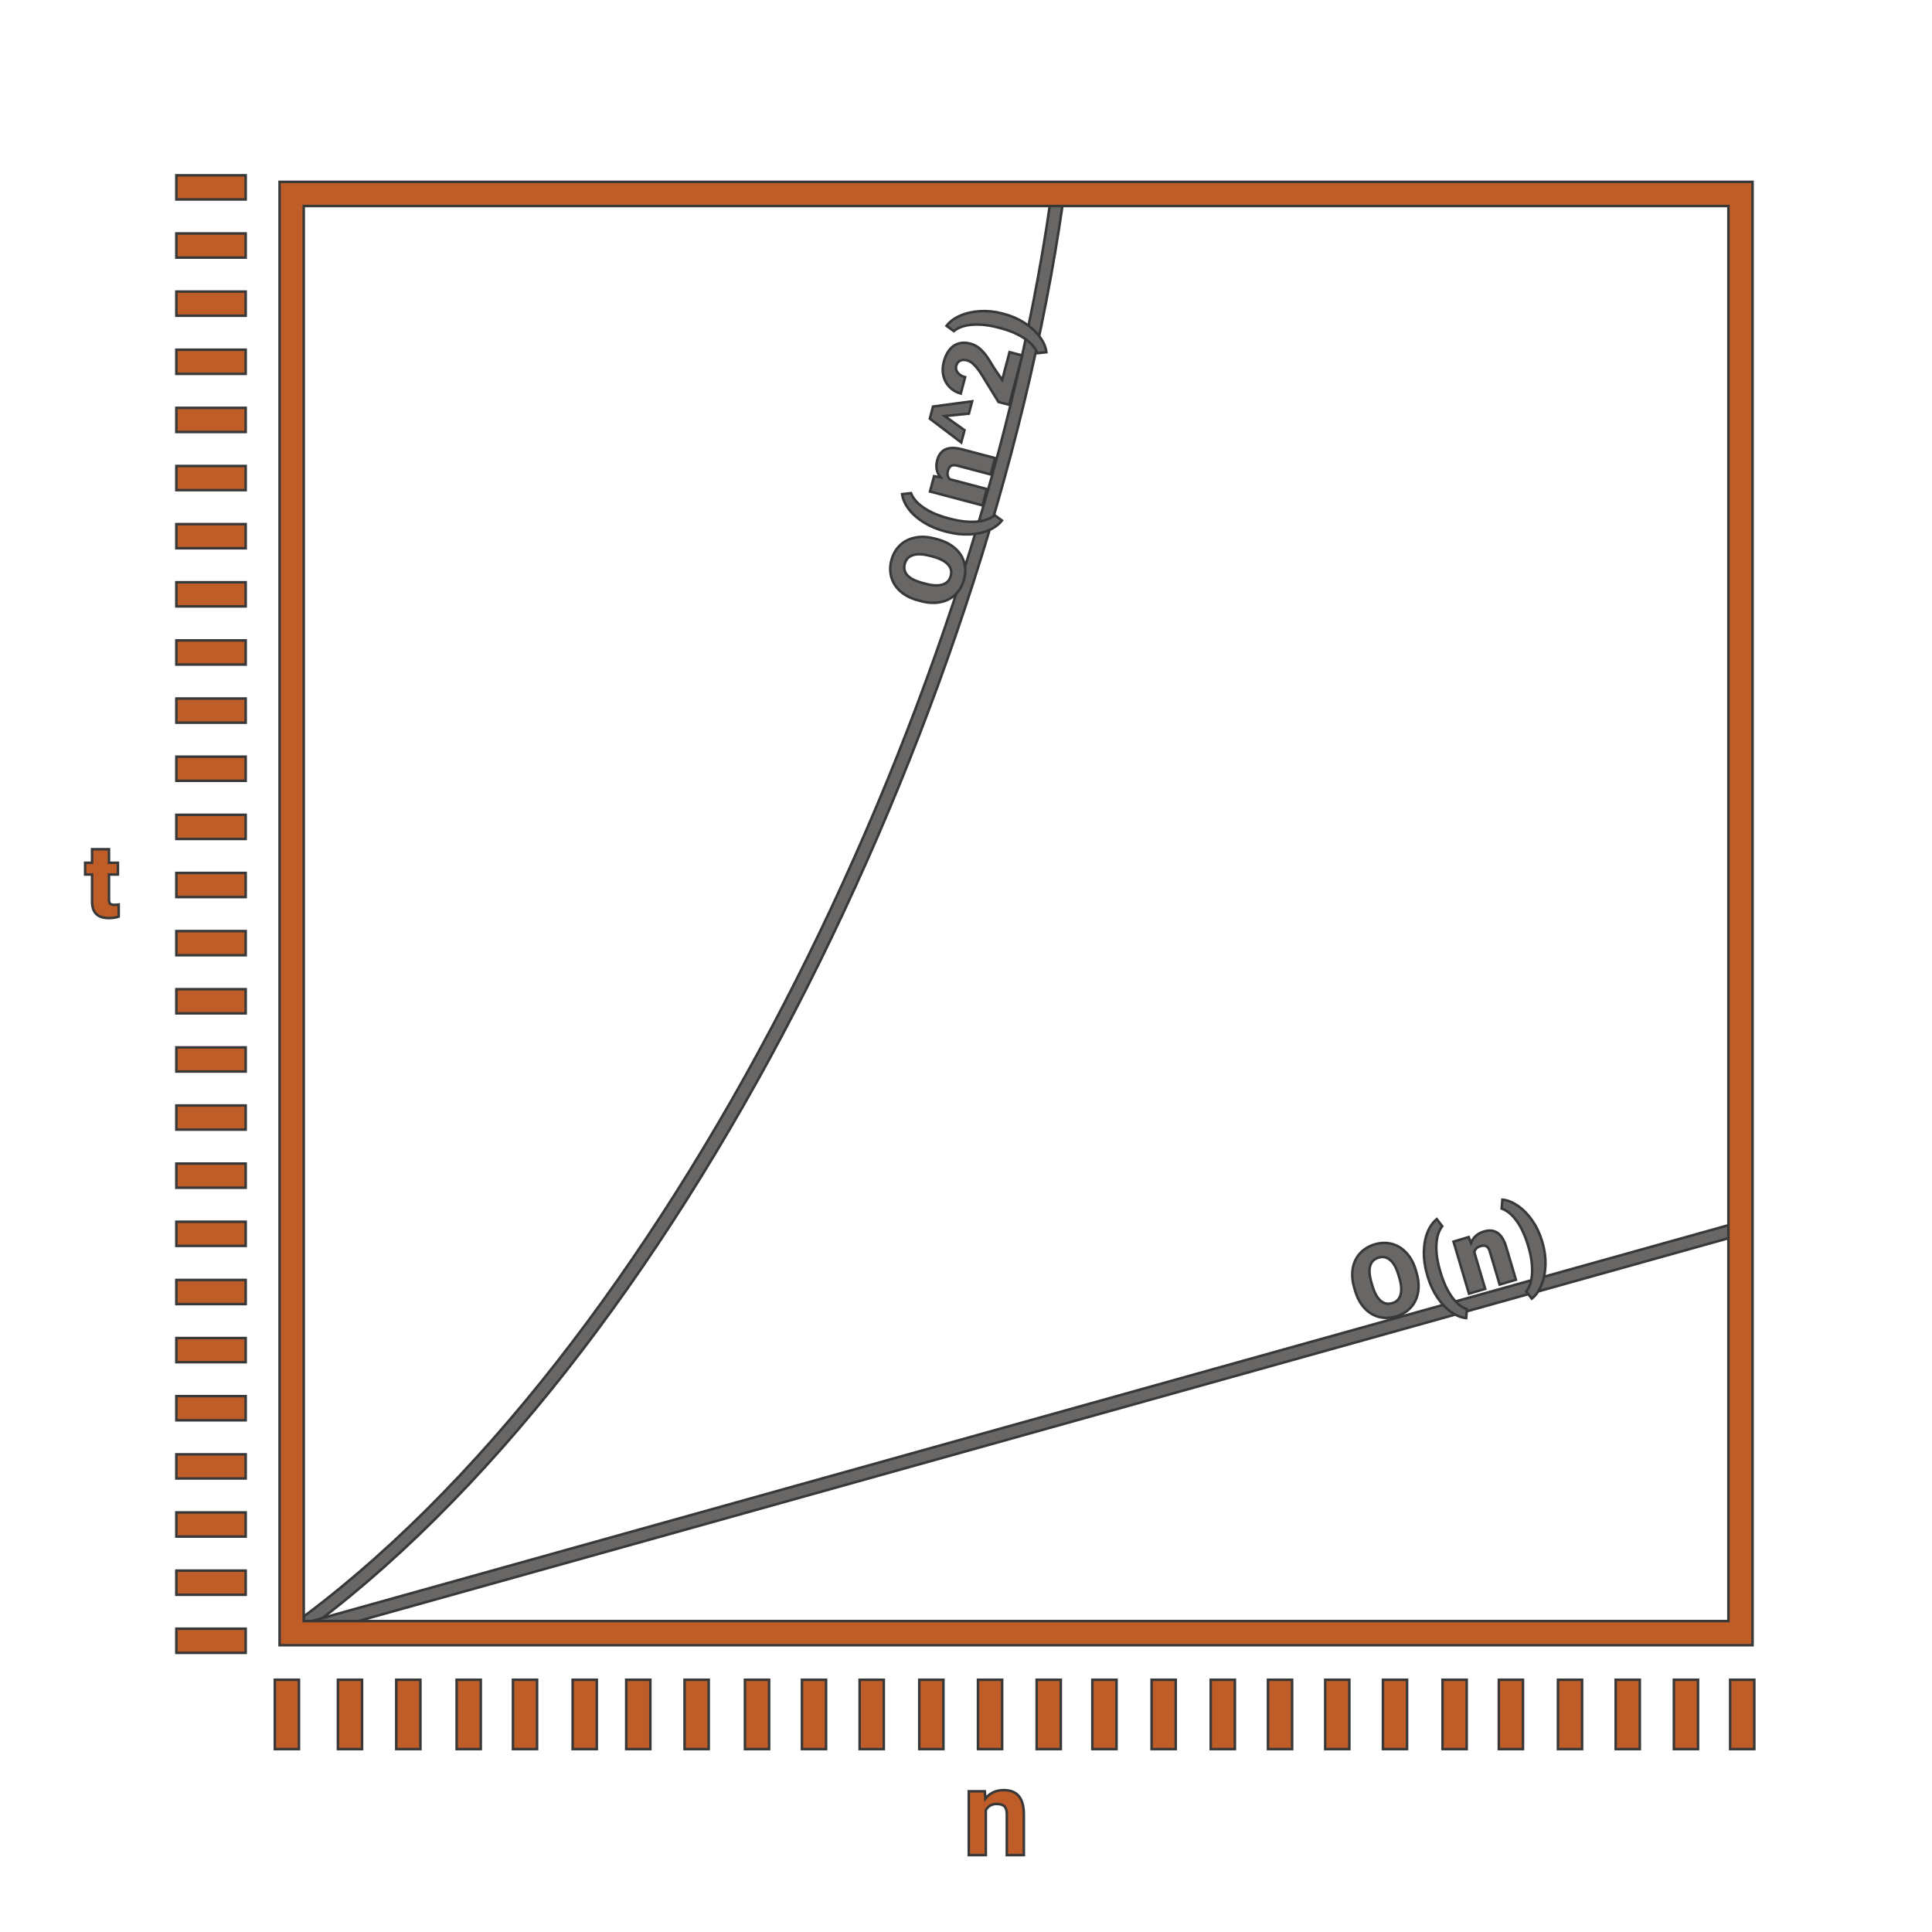 <svg width="8in" height="8in" version="1.1" viewBox="0 0 203.2 203.2" xmlns="http://www.w3.org/2000/svg" xmlns:xlink="http://www.w3.org/1999/xlink">
  <defs>
    <linearGradient id="linearGradient985" gradientTransform="translate(-19.545 -.428)">
      <stop style="stop-color:#696766" offset="0"/>
    </linearGradient>
    <linearGradient id="linearGradient979" gradientTransform="translate(-424.27 -.106)">
      <stop style="stop-color:#bf5d28" offset="0"/>
    </linearGradient>
    <linearGradient id="linearGradient987" x1="30.404" x2="183.17" y1="135.61" y2="135.61" gradientUnits="userSpaceOnUse" xlink:href="#linearGradient985"/>
  </defs>
  <g style="display:none">
    <rect x="-10.784" y="-8.878" width="227.06" height="221.06" style="fill:#fff;stroke-width:2.54;stroke:#fff"/>
  </g>
  <g>
    <path d="m110.44 21.439c-7.724 53.529-40.38 121.31-80.148 149.79l.771 1.076c40.295-28.86 72.909-96.785 80.686-150.68z" style="color-rendering:auto;color:#000000;dominant-baseline:auto;fill:url(#linearGradient985);font-feature-settings:normal;font-variant-alternates:normal;font-variant-caps:normal;font-variant-ligatures:normal;font-variant-numeric:normal;font-variant-position:normal;image-rendering:auto;isolation:auto;mix-blend-mode:normal;shape-padding:0;shape-rendering:auto;solid-color:#000000;stroke-width:.265;stroke:#383838;text-decoration-color:#000000;text-decoration-line:none;text-decoration-style:solid;text-indent:0;text-orientation:mixed;text-transform:none;white-space:normal"/>
    <path d="m183.58 128.36-153.09 42.773.357 1.273 153.09-42.773z" style="color-rendering:auto;color:#000000;dominant-baseline:auto;fill:url(#linearGradient987);font-feature-settings:normal;font-variant-alternates:normal;font-variant-caps:normal;font-variant-ligatures:normal;font-variant-numeric:normal;font-variant-position:normal;image-rendering:auto;isolation:auto;mix-blend-mode:normal;shape-padding:0;shape-rendering:auto;solid-color:#000000;stroke-width:.265;stroke:#383838;text-decoration-color:#000000;text-decoration-line:none;text-decoration-style:solid;text-indent:0;text-orientation:mixed;text-transform:none;white-space:normal"/>
    <path d="m29.406 19.127v153.91h154.92v-153.91zm2.541 2.541h149.84v148.83h-149.84z" style="color-rendering:auto;color:#000000;dominant-baseline:auto;fill:url(#linearGradient979);font-feature-settings:normal;font-variant-alternates:normal;font-variant-caps:normal;font-variant-ligatures:normal;font-variant-numeric:normal;font-variant-position:normal;image-rendering:auto;isolation:auto;mix-blend-mode:normal;shape-padding:0;shape-rendering:auto;solid-color:#000000;stroke-width:.265;stroke:#383838;text-decoration-color:#000000;text-decoration-line:none;text-decoration-style:solid;text-indent:0;text-orientation:mixed;text-transform:none;white-space:normal"/>
    <path d="m28.904 176.67v7.293h2.539v-7.293z" style="color-rendering:auto;color:#000000;dominant-baseline:auto;fill:url(#linearGradient979);font-feature-settings:normal;font-variant-alternates:normal;font-variant-caps:normal;font-variant-ligatures:normal;font-variant-numeric:normal;font-variant-position:normal;image-rendering:auto;isolation:auto;mix-blend-mode:normal;shape-padding:0;shape-rendering:auto;solid-color:#000000;stroke-width:.265;stroke:#383838;text-decoration-color:#000000;text-decoration-line:none;text-decoration-style:solid;text-indent:0;text-orientation:mixed;text-transform:none;white-space:normal"/>
    <path d="m35.541 176.67v7.293h2.539v-7.293z" style="color-rendering:auto;color:#000000;dominant-baseline:auto;fill:url(#linearGradient979);font-feature-settings:normal;font-variant-alternates:normal;font-variant-caps:normal;font-variant-ligatures:normal;font-variant-numeric:normal;font-variant-position:normal;image-rendering:auto;isolation:auto;mix-blend-mode:normal;shape-padding:0;shape-rendering:auto;solid-color:#000000;stroke-width:.265;stroke:#383838;text-decoration-color:#000000;text-decoration-line:none;text-decoration-style:solid;text-indent:0;text-orientation:mixed;text-transform:none;white-space:normal"/>
    <path d="m41.676 176.67v7.293h2.541v-7.293z" style="color-rendering:auto;color:#000000;dominant-baseline:auto;fill:url(#linearGradient979);font-feature-settings:normal;font-variant-alternates:normal;font-variant-caps:normal;font-variant-ligatures:normal;font-variant-numeric:normal;font-variant-position:normal;image-rendering:auto;isolation:auto;mix-blend-mode:normal;shape-padding:0;shape-rendering:auto;solid-color:#000000;stroke-width:.265;stroke:#383838;text-decoration-color:#000000;text-decoration-line:none;text-decoration-style:solid;text-indent:0;text-orientation:mixed;text-transform:none;white-space:normal"/>
    <path d="m48.027 176.67v7.293h2.539v-7.293z" style="color-rendering:auto;color:#000000;dominant-baseline:auto;fill:url(#linearGradient979);font-feature-settings:normal;font-variant-alternates:normal;font-variant-caps:normal;font-variant-ligatures:normal;font-variant-numeric:normal;font-variant-position:normal;image-rendering:auto;isolation:auto;mix-blend-mode:normal;shape-padding:0;shape-rendering:auto;solid-color:#000000;stroke-width:.265;stroke:#383838;text-decoration-color:#000000;text-decoration-line:none;text-decoration-style:solid;text-indent:0;text-orientation:mixed;text-transform:none;white-space:normal"/>
    <path d="m53.949 176.67v7.293h2.539v-7.293z" style="color-rendering:auto;color:#000000;dominant-baseline:auto;fill:url(#linearGradient979);font-feature-settings:normal;font-variant-alternates:normal;font-variant-caps:normal;font-variant-ligatures:normal;font-variant-numeric:normal;font-variant-position:normal;image-rendering:auto;isolation:auto;mix-blend-mode:normal;shape-padding:0;shape-rendering:auto;solid-color:#000000;stroke-width:.265;stroke:#383838;text-decoration-color:#000000;text-decoration-line:none;text-decoration-style:solid;text-indent:0;text-orientation:mixed;text-transform:none;white-space:normal"/>
    <path d="m60.229 176.67v7.293h2.539v-7.293z" style="color-rendering:auto;color:#000000;dominant-baseline:auto;fill:url(#linearGradient979);font-feature-settings:normal;font-variant-alternates:normal;font-variant-caps:normal;font-variant-ligatures:normal;font-variant-numeric:normal;font-variant-position:normal;image-rendering:auto;isolation:auto;mix-blend-mode:normal;shape-padding:0;shape-rendering:auto;solid-color:#000000;stroke-width:.265;stroke:#383838;text-decoration-color:#000000;text-decoration-line:none;text-decoration-style:solid;text-indent:0;text-orientation:mixed;text-transform:none;white-space:normal"/>
    <path d="m65.863 176.67v7.293h2.539v-7.293z" style="color-rendering:auto;color:#000000;dominant-baseline:auto;fill:url(#linearGradient979);font-feature-settings:normal;font-variant-alternates:normal;font-variant-caps:normal;font-variant-ligatures:normal;font-variant-numeric:normal;font-variant-position:normal;image-rendering:auto;isolation:auto;mix-blend-mode:normal;shape-padding:0;shape-rendering:auto;solid-color:#000000;stroke-width:.265;stroke:#383838;text-decoration-color:#000000;text-decoration-line:none;text-decoration-style:solid;text-indent:0;text-orientation:mixed;text-transform:none;white-space:normal"/>
    <path d="m72 176.67v7.293h2.539v-7.293z" style="color-rendering:auto;color:#000000;dominant-baseline:auto;fill:url(#linearGradient979);font-feature-settings:normal;font-variant-alternates:normal;font-variant-caps:normal;font-variant-ligatures:normal;font-variant-numeric:normal;font-variant-position:normal;image-rendering:auto;isolation:auto;mix-blend-mode:normal;shape-padding:0;shape-rendering:auto;solid-color:#000000;stroke-width:.265;stroke:#383838;text-decoration-color:#000000;text-decoration-line:none;text-decoration-style:solid;text-indent:0;text-orientation:mixed;text-transform:none;white-space:normal"/>
    <path d="m78.35 176.67v7.293h2.541v-7.293z" style="color-rendering:auto;color:#000000;dominant-baseline:auto;fill:url(#linearGradient979);font-feature-settings:normal;font-variant-alternates:normal;font-variant-caps:normal;font-variant-ligatures:normal;font-variant-numeric:normal;font-variant-position:normal;image-rendering:auto;isolation:auto;mix-blend-mode:normal;shape-padding:0;shape-rendering:auto;solid-color:#000000;stroke-width:.265;stroke:#383838;text-decoration-color:#000000;text-decoration-line:none;text-decoration-style:solid;text-indent:0;text-orientation:mixed;text-transform:none;white-space:normal"/>
    <path d="m84.344 176.67v7.293h2.539v-7.293z" style="color-rendering:auto;color:#000000;dominant-baseline:auto;fill:url(#linearGradient979);font-feature-settings:normal;font-variant-alternates:normal;font-variant-caps:normal;font-variant-ligatures:normal;font-variant-numeric:normal;font-variant-position:normal;image-rendering:auto;isolation:auto;mix-blend-mode:normal;shape-padding:0;shape-rendering:auto;solid-color:#000000;stroke-width:.265;stroke:#383838;text-decoration-color:#000000;text-decoration-line:none;text-decoration-style:solid;text-indent:0;text-orientation:mixed;text-transform:none;white-space:normal"/>
    <path d="m90.412 176.67v7.293h2.541v-7.293z" style="color-rendering:auto;color:#000000;dominant-baseline:auto;fill:url(#linearGradient979);font-feature-settings:normal;font-variant-alternates:normal;font-variant-caps:normal;font-variant-ligatures:normal;font-variant-numeric:normal;font-variant-position:normal;image-rendering:auto;isolation:auto;mix-blend-mode:normal;shape-padding:0;shape-rendering:auto;solid-color:#000000;stroke-width:.265;stroke:#383838;text-decoration-color:#000000;text-decoration-line:none;text-decoration-style:solid;text-indent:0;text-orientation:mixed;text-transform:none;white-space:normal"/>
    <path d="m96.686 176.67v7.293h2.539v-7.293z" style="color-rendering:auto;color:#000000;dominant-baseline:auto;fill:url(#linearGradient979);font-feature-settings:normal;font-variant-alternates:normal;font-variant-caps:normal;font-variant-ligatures:normal;font-variant-numeric:normal;font-variant-position:normal;image-rendering:auto;isolation:auto;mix-blend-mode:normal;shape-padding:0;shape-rendering:auto;solid-color:#000000;stroke-width:.265;stroke:#383838;text-decoration-color:#000000;text-decoration-line:none;text-decoration-style:solid;text-indent:0;text-orientation:mixed;text-transform:none;white-space:normal"/>
    <path d="m102.86 176.67v7.293h2.541v-7.293z" style="color-rendering:auto;color:#000000;dominant-baseline:auto;fill:url(#linearGradient979);font-feature-settings:normal;font-variant-alternates:normal;font-variant-caps:normal;font-variant-ligatures:normal;font-variant-numeric:normal;font-variant-position:normal;image-rendering:auto;isolation:auto;mix-blend-mode:normal;shape-padding:0;shape-rendering:auto;solid-color:#000000;stroke-width:.265;stroke:#383838;text-decoration-color:#000000;text-decoration-line:none;text-decoration-style:solid;text-indent:0;text-orientation:mixed;text-transform:none;white-space:normal"/>
    <path d="m18.547 171.3v2.539h7.293v-2.539z" style="color-rendering:auto;color:#000000;dominant-baseline:auto;fill:url(#linearGradient979);font-feature-settings:normal;font-variant-alternates:normal;font-variant-caps:normal;font-variant-ligatures:normal;font-variant-numeric:normal;font-variant-position:normal;image-rendering:auto;isolation:auto;mix-blend-mode:normal;shape-padding:0;shape-rendering:auto;solid-color:#000000;stroke-width:.265;stroke:#383838;text-decoration-color:#000000;text-decoration-line:none;text-decoration-style:solid;text-indent:0;text-orientation:mixed;text-transform:none;white-space:normal"/>
    <path d="m18.547 165.19v2.541h7.293v-2.541z" style="color-rendering:auto;color:#000000;dominant-baseline:auto;fill:url(#linearGradient979);font-feature-settings:normal;font-variant-alternates:normal;font-variant-caps:normal;font-variant-ligatures:normal;font-variant-numeric:normal;font-variant-position:normal;image-rendering:auto;isolation:auto;mix-blend-mode:normal;shape-padding:0;shape-rendering:auto;solid-color:#000000;stroke-width:.265;stroke:#383838;text-decoration-color:#000000;text-decoration-line:none;text-decoration-style:solid;text-indent:0;text-orientation:mixed;text-transform:none;white-space:normal"/>
    <path d="m18.547 159.07v2.541h7.293v-2.541z" style="color-rendering:auto;color:#000000;dominant-baseline:auto;fill:url(#linearGradient979);font-feature-settings:normal;font-variant-alternates:normal;font-variant-caps:normal;font-variant-ligatures:normal;font-variant-numeric:normal;font-variant-position:normal;image-rendering:auto;isolation:auto;mix-blend-mode:normal;shape-padding:0;shape-rendering:auto;solid-color:#000000;stroke-width:.265;stroke:#383838;text-decoration-color:#000000;text-decoration-line:none;text-decoration-style:solid;text-indent:0;text-orientation:mixed;text-transform:none;white-space:normal"/>
    <path d="m18.547 152.96v2.539h7.293v-2.539z" style="color-rendering:auto;color:#000000;dominant-baseline:auto;fill:url(#linearGradient979);font-feature-settings:normal;font-variant-alternates:normal;font-variant-caps:normal;font-variant-ligatures:normal;font-variant-numeric:normal;font-variant-position:normal;image-rendering:auto;isolation:auto;mix-blend-mode:normal;shape-padding:0;shape-rendering:auto;solid-color:#000000;stroke-width:.265;stroke:#383838;text-decoration-color:#000000;text-decoration-line:none;text-decoration-style:solid;text-indent:0;text-orientation:mixed;text-transform:none;white-space:normal"/>
    <path d="m18.547 146.84v2.541h7.293v-2.541z" style="color-rendering:auto;color:#000000;dominant-baseline:auto;fill:url(#linearGradient979);font-feature-settings:normal;font-variant-alternates:normal;font-variant-caps:normal;font-variant-ligatures:normal;font-variant-numeric:normal;font-variant-position:normal;image-rendering:auto;isolation:auto;mix-blend-mode:normal;shape-padding:0;shape-rendering:auto;solid-color:#000000;stroke-width:.265;stroke:#383838;text-decoration-color:#000000;text-decoration-line:none;text-decoration-style:solid;text-indent:0;text-orientation:mixed;text-transform:none;white-space:normal"/>
    <path d="m18.547 140.73v2.541h7.293v-2.541z" style="color-rendering:auto;color:#000000;dominant-baseline:auto;fill:url(#linearGradient979);font-feature-settings:normal;font-variant-alternates:normal;font-variant-caps:normal;font-variant-ligatures:normal;font-variant-numeric:normal;font-variant-position:normal;image-rendering:auto;isolation:auto;mix-blend-mode:normal;shape-padding:0;shape-rendering:auto;solid-color:#000000;stroke-width:.265;stroke:#383838;text-decoration-color:#000000;text-decoration-line:none;text-decoration-style:solid;text-indent:0;text-orientation:mixed;text-transform:none;white-space:normal"/>
    <path d="m18.547 134.62v2.539h7.293v-2.539z" style="color-rendering:auto;color:#000000;dominant-baseline:auto;fill:url(#linearGradient979);font-feature-settings:normal;font-variant-alternates:normal;font-variant-caps:normal;font-variant-ligatures:normal;font-variant-numeric:normal;font-variant-position:normal;image-rendering:auto;isolation:auto;mix-blend-mode:normal;shape-padding:0;shape-rendering:auto;solid-color:#000000;stroke-width:.265;stroke:#383838;text-decoration-color:#000000;text-decoration-line:none;text-decoration-style:solid;text-indent:0;text-orientation:mixed;text-transform:none;white-space:normal"/>
    <path d="m18.547 128.5v2.539h7.293v-2.539z" style="color-rendering:auto;color:#000000;dominant-baseline:auto;fill:url(#linearGradient979);font-feature-settings:normal;font-variant-alternates:normal;font-variant-caps:normal;font-variant-ligatures:normal;font-variant-numeric:normal;font-variant-position:normal;image-rendering:auto;isolation:auto;mix-blend-mode:normal;shape-padding:0;shape-rendering:auto;solid-color:#000000;stroke-width:.265;stroke:#383838;text-decoration-color:#000000;text-decoration-line:none;text-decoration-style:solid;text-indent:0;text-orientation:mixed;text-transform:none;white-space:normal"/>
    <path d="m18.547 122.38v2.541h7.293v-2.541z" style="color-rendering:auto;color:#000000;dominant-baseline:auto;fill:url(#linearGradient979);font-feature-settings:normal;font-variant-alternates:normal;font-variant-caps:normal;font-variant-ligatures:normal;font-variant-numeric:normal;font-variant-position:normal;image-rendering:auto;isolation:auto;mix-blend-mode:normal;shape-padding:0;shape-rendering:auto;solid-color:#000000;stroke-width:.265;stroke:#383838;text-decoration-color:#000000;text-decoration-line:none;text-decoration-style:solid;text-indent:0;text-orientation:mixed;text-transform:none;white-space:normal"/>
    <path d="m18.547 116.27v2.539h7.293v-2.539z" style="color-rendering:auto;color:#000000;dominant-baseline:auto;fill:url(#linearGradient979);font-feature-settings:normal;font-variant-alternates:normal;font-variant-caps:normal;font-variant-ligatures:normal;font-variant-numeric:normal;font-variant-position:normal;image-rendering:auto;isolation:auto;mix-blend-mode:normal;shape-padding:0;shape-rendering:auto;solid-color:#000000;stroke-width:.265;stroke:#383838;text-decoration-color:#000000;text-decoration-line:none;text-decoration-style:solid;text-indent:0;text-orientation:mixed;text-transform:none;white-space:normal"/>
    <path d="m18.547 110.16v2.539h7.293v-2.539z" style="color-rendering:auto;color:#000000;dominant-baseline:auto;fill:url(#linearGradient979);font-feature-settings:normal;font-variant-alternates:normal;font-variant-caps:normal;font-variant-ligatures:normal;font-variant-numeric:normal;font-variant-position:normal;image-rendering:auto;isolation:auto;mix-blend-mode:normal;shape-padding:0;shape-rendering:auto;solid-color:#000000;stroke-width:.265;stroke:#383838;text-decoration-color:#000000;text-decoration-line:none;text-decoration-style:solid;text-indent:0;text-orientation:mixed;text-transform:none;white-space:normal"/>
    <path d="m18.547 104.04v2.541h7.293v-2.541z" style="color-rendering:auto;color:#000000;dominant-baseline:auto;fill:url(#linearGradient979);font-feature-settings:normal;font-variant-alternates:normal;font-variant-caps:normal;font-variant-ligatures:normal;font-variant-numeric:normal;font-variant-position:normal;image-rendering:auto;isolation:auto;mix-blend-mode:normal;shape-padding:0;shape-rendering:auto;solid-color:#000000;stroke-width:.265;stroke:#383838;text-decoration-color:#000000;text-decoration-line:none;text-decoration-style:solid;text-indent:0;text-orientation:mixed;text-transform:none;white-space:normal"/>
    <path d="m18.547 97.928v2.539h7.293v-2.539z" style="color-rendering:auto;color:#000000;dominant-baseline:auto;fill:url(#linearGradient979);font-feature-settings:normal;font-variant-alternates:normal;font-variant-caps:normal;font-variant-ligatures:normal;font-variant-numeric:normal;font-variant-position:normal;image-rendering:auto;isolation:auto;mix-blend-mode:normal;shape-padding:0;shape-rendering:auto;solid-color:#000000;stroke-width:.265;stroke:#383838;text-decoration-color:#000000;text-decoration-line:none;text-decoration-style:solid;text-indent:0;text-orientation:mixed;text-transform:none;white-space:normal"/>
    <path d="m18.547 91.812v2.539h7.293v-2.539z" style="color-rendering:auto;color:#000000;dominant-baseline:auto;fill:url(#linearGradient979);font-feature-settings:normal;font-variant-alternates:normal;font-variant-caps:normal;font-variant-ligatures:normal;font-variant-numeric:normal;font-variant-position:normal;image-rendering:auto;isolation:auto;mix-blend-mode:normal;shape-padding:0;shape-rendering:auto;solid-color:#000000;stroke-width:.265;stroke:#383838;text-decoration-color:#000000;text-decoration-line:none;text-decoration-style:solid;text-indent:0;text-orientation:mixed;text-transform:none;white-space:normal"/>
    <path d="m18.547 85.697v2.541h7.293v-2.541z" style="color-rendering:auto;color:#000000;dominant-baseline:auto;fill:url(#linearGradient979);font-feature-settings:normal;font-variant-alternates:normal;font-variant-caps:normal;font-variant-ligatures:normal;font-variant-numeric:normal;font-variant-position:normal;image-rendering:auto;isolation:auto;mix-blend-mode:normal;shape-padding:0;shape-rendering:auto;solid-color:#000000;stroke-width:.265;stroke:#383838;text-decoration-color:#000000;text-decoration-line:none;text-decoration-style:solid;text-indent:0;text-orientation:mixed;text-transform:none;white-space:normal"/>
    <path d="m18.547 79.584v2.539h7.293v-2.539z" style="color-rendering:auto;color:#000000;dominant-baseline:auto;fill:url(#linearGradient979);font-feature-settings:normal;font-variant-alternates:normal;font-variant-caps:normal;font-variant-ligatures:normal;font-variant-numeric:normal;font-variant-position:normal;image-rendering:auto;isolation:auto;mix-blend-mode:normal;shape-padding:0;shape-rendering:auto;solid-color:#000000;stroke-width:.265;stroke:#383838;text-decoration-color:#000000;text-decoration-line:none;text-decoration-style:solid;text-indent:0;text-orientation:mixed;text-transform:none;white-space:normal"/>
    <path d="m18.547 73.469v2.539h7.293v-2.539z" style="color-rendering:auto;color:#000000;dominant-baseline:auto;fill:url(#linearGradient979);font-feature-settings:normal;font-variant-alternates:normal;font-variant-caps:normal;font-variant-ligatures:normal;font-variant-numeric:normal;font-variant-position:normal;image-rendering:auto;isolation:auto;mix-blend-mode:normal;shape-padding:0;shape-rendering:auto;solid-color:#000000;stroke-width:.265;stroke:#383838;text-decoration-color:#000000;text-decoration-line:none;text-decoration-style:solid;text-indent:0;text-orientation:mixed;text-transform:none;white-space:normal"/>
    <path d="m18.547 67.354v2.541h7.293v-2.541z" style="color-rendering:auto;color:#000000;dominant-baseline:auto;fill:url(#linearGradient979);font-feature-settings:normal;font-variant-alternates:normal;font-variant-caps:normal;font-variant-ligatures:normal;font-variant-numeric:normal;font-variant-position:normal;image-rendering:auto;isolation:auto;mix-blend-mode:normal;shape-padding:0;shape-rendering:auto;solid-color:#000000;stroke-width:.265;stroke:#383838;text-decoration-color:#000000;text-decoration-line:none;text-decoration-style:solid;text-indent:0;text-orientation:mixed;text-transform:none;white-space:normal"/>
    <path d="m18.547 61.24v2.539h7.293v-2.539z" style="color-rendering:auto;color:#000000;dominant-baseline:auto;fill:url(#linearGradient979);font-feature-settings:normal;font-variant-alternates:normal;font-variant-caps:normal;font-variant-ligatures:normal;font-variant-numeric:normal;font-variant-position:normal;image-rendering:auto;isolation:auto;mix-blend-mode:normal;shape-padding:0;shape-rendering:auto;solid-color:#000000;stroke-width:.265;stroke:#383838;text-decoration-color:#000000;text-decoration-line:none;text-decoration-style:solid;text-indent:0;text-orientation:mixed;text-transform:none;white-space:normal"/>
    <path d="m18.547 55.125v2.539h7.293v-2.539z" style="color-rendering:auto;color:#000000;dominant-baseline:auto;fill:url(#linearGradient979);font-feature-settings:normal;font-variant-alternates:normal;font-variant-caps:normal;font-variant-ligatures:normal;font-variant-numeric:normal;font-variant-position:normal;image-rendering:auto;isolation:auto;mix-blend-mode:normal;shape-padding:0;shape-rendering:auto;solid-color:#000000;stroke-width:.265;stroke:#383838;text-decoration-color:#000000;text-decoration-line:none;text-decoration-style:solid;text-indent:0;text-orientation:mixed;text-transform:none;white-space:normal"/>
    <path d="m18.547 49.01v2.541h7.293v-2.541z" style="color-rendering:auto;color:#000000;dominant-baseline:auto;fill:url(#linearGradient979);font-feature-settings:normal;font-variant-alternates:normal;font-variant-caps:normal;font-variant-ligatures:normal;font-variant-numeric:normal;font-variant-position:normal;image-rendering:auto;isolation:auto;mix-blend-mode:normal;shape-padding:0;shape-rendering:auto;solid-color:#000000;stroke-width:.265;stroke:#383838;text-decoration-color:#000000;text-decoration-line:none;text-decoration-style:solid;text-indent:0;text-orientation:mixed;text-transform:none;white-space:normal"/>
    <path d="m18.547 42.895v2.541h7.293v-2.541z" style="color-rendering:auto;color:#000000;dominant-baseline:auto;fill:url(#linearGradient979);font-feature-settings:normal;font-variant-alternates:normal;font-variant-caps:normal;font-variant-ligatures:normal;font-variant-numeric:normal;font-variant-position:normal;image-rendering:auto;isolation:auto;mix-blend-mode:normal;shape-padding:0;shape-rendering:auto;solid-color:#000000;stroke-width:.265;stroke:#383838;text-decoration-color:#000000;text-decoration-line:none;text-decoration-style:solid;text-indent:0;text-orientation:mixed;text-transform:none;white-space:normal"/>
    <path d="m18.547 36.781v2.539h7.293v-2.539z" style="color-rendering:auto;color:#000000;dominant-baseline:auto;fill:url(#linearGradient979);font-feature-settings:normal;font-variant-alternates:normal;font-variant-caps:normal;font-variant-ligatures:normal;font-variant-numeric:normal;font-variant-position:normal;image-rendering:auto;isolation:auto;mix-blend-mode:normal;shape-padding:0;shape-rendering:auto;solid-color:#000000;stroke-width:.265;stroke:#383838;text-decoration-color:#000000;text-decoration-line:none;text-decoration-style:solid;text-indent:0;text-orientation:mixed;text-transform:none;white-space:normal"/>
    <path d="m18.547 30.666v2.541h7.293v-2.541z" style="color-rendering:auto;color:#000000;dominant-baseline:auto;fill:url(#linearGradient979);font-feature-settings:normal;font-variant-alternates:normal;font-variant-caps:normal;font-variant-ligatures:normal;font-variant-numeric:normal;font-variant-position:normal;image-rendering:auto;isolation:auto;mix-blend-mode:normal;shape-padding:0;shape-rendering:auto;solid-color:#000000;stroke-width:.265;stroke:#383838;text-decoration-color:#000000;text-decoration-line:none;text-decoration-style:solid;text-indent:0;text-orientation:mixed;text-transform:none;white-space:normal"/>
    <path d="m18.547 24.551v2.541h7.293v-2.541z" style="color-rendering:auto;color:#000000;dominant-baseline:auto;fill:url(#linearGradient979);font-feature-settings:normal;font-variant-alternates:normal;font-variant-caps:normal;font-variant-ligatures:normal;font-variant-numeric:normal;font-variant-position:normal;image-rendering:auto;isolation:auto;mix-blend-mode:normal;shape-padding:0;shape-rendering:auto;solid-color:#000000;stroke-width:.265;stroke:#383838;text-decoration-color:#000000;text-decoration-line:none;text-decoration-style:solid;text-indent:0;text-orientation:mixed;text-transform:none;white-space:normal"/>
    <path d="m18.547 18.438v2.539h7.293v-2.539z" style="color-rendering:auto;color:#000000;dominant-baseline:auto;fill:url(#linearGradient979);font-feature-settings:normal;font-variant-alternates:normal;font-variant-caps:normal;font-variant-ligatures:normal;font-variant-numeric:normal;font-variant-position:normal;image-rendering:auto;isolation:auto;mix-blend-mode:normal;shape-padding:0;shape-rendering:auto;solid-color:#000000;stroke-width:.265;stroke:#383838;text-decoration-color:#000000;text-decoration-line:none;text-decoration-style:solid;text-indent:0;text-orientation:mixed;text-transform:none;white-space:normal"/>
    <g style="fill:url(#linearGradient979);font-feature-settings:normal;font-variant-caps:normal;font-variant-ligatures:normal;font-variant-numeric:normal;stroke-width:.265;stroke:#383838" aria-label="n">
      <path d="m103.58 188.4.056.775q.719-.899 1.929-.899 1.067 0 1.587.626.521.626.533 1.873v4.335h-1.792v-4.291q0-.571-.248-.825-.248-.26-.825-.26-.757 0-1.135.645v4.731h-1.792v-6.71z" style="fill:url(#linearGradient979);font-feature-settings:normal;font-variant-caps:normal;font-variant-ligatures:normal;font-variant-numeric:normal;stroke-width:.265;stroke:#383838"/>
    </g>
    <g style="fill:url(#linearGradient979);font-feature-settings:normal;font-variant-caps:normal;font-variant-ligatures:normal;font-variant-numeric:normal;stroke-width:.265;stroke:#383838" aria-label="t">
      <path d="m11.463 89.32v1.421h.94v1.236h-.94v2.615q0 .322.116.449t.46.127q.264 0 .444-.032v1.273q-.481.153-1.004.153-.919 0-1.358-.433-.438-.433-.438-1.315v-2.837h-.729v-1.236h.729v-1.421z" style="fill:url(#linearGradient979);font-feature-settings:normal;font-variant-caps:normal;font-variant-ligatures:normal;font-variant-numeric:normal;stroke-width:.265;stroke:#383838"/>
    </g>
    <path d="m109.03 176.67v7.293h2.541v-7.293z" style="color-rendering:auto;color:#000000;dominant-baseline:auto;fill:url(#linearGradient979);font-feature-settings:normal;font-variant-alternates:normal;font-variant-caps:normal;font-variant-ligatures:normal;font-variant-numeric:normal;font-variant-position:normal;image-rendering:auto;isolation:auto;mix-blend-mode:normal;shape-padding:0;shape-rendering:auto;solid-color:#000000;stroke-width:.265;stroke:#383838;text-decoration-color:#000000;text-decoration-line:none;text-decoration-style:solid;text-indent:0;text-orientation:mixed;text-transform:none;white-space:normal"/>
    <path d="m114.89 176.67v7.293h2.541v-7.293z" style="color-rendering:auto;color:#000000;dominant-baseline:auto;fill:url(#linearGradient979);font-feature-settings:normal;font-variant-alternates:normal;font-variant-caps:normal;font-variant-ligatures:normal;font-variant-numeric:normal;font-variant-position:normal;image-rendering:auto;isolation:auto;mix-blend-mode:normal;shape-padding:0;shape-rendering:auto;solid-color:#000000;stroke-width:.265;stroke:#383838;text-decoration-color:#000000;text-decoration-line:none;text-decoration-style:solid;text-indent:0;text-orientation:mixed;text-transform:none;white-space:normal"/>
    <path d="m121.12 176.67v7.293h2.539v-7.293z" style="color-rendering:auto;color:#000000;dominant-baseline:auto;fill:url(#linearGradient979);font-feature-settings:normal;font-variant-alternates:normal;font-variant-caps:normal;font-variant-ligatures:normal;font-variant-numeric:normal;font-variant-position:normal;image-rendering:auto;isolation:auto;mix-blend-mode:normal;shape-padding:0;shape-rendering:auto;solid-color:#000000;stroke-width:.265;stroke:#383838;text-decoration-color:#000000;text-decoration-line:none;text-decoration-style:solid;text-indent:0;text-orientation:mixed;text-transform:none;white-space:normal"/>
    <path d="m127.34 176.67v7.293h2.541v-7.293z" style="color-rendering:auto;color:#000000;dominant-baseline:auto;fill:url(#linearGradient979);font-feature-settings:normal;font-variant-alternates:normal;font-variant-caps:normal;font-variant-ligatures:normal;font-variant-numeric:normal;font-variant-position:normal;image-rendering:auto;isolation:auto;mix-blend-mode:normal;shape-padding:0;shape-rendering:auto;solid-color:#000000;stroke-width:.265;stroke:#383838;text-decoration-color:#000000;text-decoration-line:none;text-decoration-style:solid;text-indent:0;text-orientation:mixed;text-transform:none;white-space:normal"/>
    <path d="m133.36 176.67v7.293h2.541v-7.293z" style="color-rendering:auto;color:#000000;dominant-baseline:auto;fill:url(#linearGradient979);font-feature-settings:normal;font-variant-alternates:normal;font-variant-caps:normal;font-variant-ligatures:normal;font-variant-numeric:normal;font-variant-position:normal;image-rendering:auto;isolation:auto;mix-blend-mode:normal;shape-padding:0;shape-rendering:auto;solid-color:#000000;stroke-width:.265;stroke:#383838;text-decoration-color:#000000;text-decoration-line:none;text-decoration-style:solid;text-indent:0;text-orientation:mixed;text-transform:none;white-space:normal"/>
    <path d="m139.38 176.67v7.293h2.539v-7.293z" style="color-rendering:auto;color:#000000;dominant-baseline:auto;fill:url(#linearGradient979);font-feature-settings:normal;font-variant-alternates:normal;font-variant-caps:normal;font-variant-ligatures:normal;font-variant-numeric:normal;font-variant-position:normal;image-rendering:auto;isolation:auto;mix-blend-mode:normal;shape-padding:0;shape-rendering:auto;solid-color:#000000;stroke-width:.265;stroke:#383838;text-decoration-color:#000000;text-decoration-line:none;text-decoration-style:solid;text-indent:0;text-orientation:mixed;text-transform:none;white-space:normal"/>
    <path d="m145.45 176.67v7.293h2.539v-7.293z" style="color-rendering:auto;color:#000000;dominant-baseline:auto;fill:url(#linearGradient979);font-feature-settings:normal;font-variant-alternates:normal;font-variant-caps:normal;font-variant-ligatures:normal;font-variant-numeric:normal;font-variant-position:normal;image-rendering:auto;isolation:auto;mix-blend-mode:normal;shape-padding:0;shape-rendering:auto;solid-color:#000000;stroke-width:.265;stroke:#383838;text-decoration-color:#000000;text-decoration-line:none;text-decoration-style:solid;text-indent:0;text-orientation:mixed;text-transform:none;white-space:normal"/>
    <path d="m151.72 176.67v7.293h2.541v-7.293z" style="color-rendering:auto;color:#000000;dominant-baseline:auto;fill:url(#linearGradient979);font-feature-settings:normal;font-variant-alternates:normal;font-variant-caps:normal;font-variant-ligatures:normal;font-variant-numeric:normal;font-variant-position:normal;image-rendering:auto;isolation:auto;mix-blend-mode:normal;shape-padding:0;shape-rendering:auto;solid-color:#000000;stroke-width:.265;stroke:#383838;text-decoration-color:#000000;text-decoration-line:none;text-decoration-style:solid;text-indent:0;text-orientation:mixed;text-transform:none;white-space:normal"/>
    <path d="m157.64 176.67v7.293h2.541v-7.293z" style="color-rendering:auto;color:#000000;dominant-baseline:auto;fill:url(#linearGradient979);font-feature-settings:normal;font-variant-alternates:normal;font-variant-caps:normal;font-variant-ligatures:normal;font-variant-numeric:normal;font-variant-position:normal;image-rendering:auto;isolation:auto;mix-blend-mode:normal;shape-padding:0;shape-rendering:auto;solid-color:#000000;stroke-width:.265;stroke:#383838;text-decoration-color:#000000;text-decoration-line:none;text-decoration-style:solid;text-indent:0;text-orientation:mixed;text-transform:none;white-space:normal"/>
    <path d="m163.86 176.67v7.293h2.539v-7.293z" style="color-rendering:auto;color:#000000;dominant-baseline:auto;fill:url(#linearGradient979);font-feature-settings:normal;font-variant-alternates:normal;font-variant-caps:normal;font-variant-ligatures:normal;font-variant-numeric:normal;font-variant-position:normal;image-rendering:auto;isolation:auto;mix-blend-mode:normal;shape-padding:0;shape-rendering:auto;solid-color:#000000;stroke-width:.265;stroke:#383838;text-decoration-color:#000000;text-decoration-line:none;text-decoration-style:solid;text-indent:0;text-orientation:mixed;text-transform:none;white-space:normal"/>
    <path d="m169.93 176.67v7.293h2.539v-7.293z" style="color-rendering:auto;color:#000000;dominant-baseline:auto;fill:url(#linearGradient979);font-feature-settings:normal;font-variant-alternates:normal;font-variant-caps:normal;font-variant-ligatures:normal;font-variant-numeric:normal;font-variant-position:normal;image-rendering:auto;isolation:auto;mix-blend-mode:normal;shape-padding:0;shape-rendering:auto;solid-color:#000000;stroke-width:.265;stroke:#383838;text-decoration-color:#000000;text-decoration-line:none;text-decoration-style:solid;text-indent:0;text-orientation:mixed;text-transform:none;white-space:normal"/>
    <path d="m176.05 176.67v7.293h2.541v-7.293z" style="color-rendering:auto;color:#000000;dominant-baseline:auto;fill:url(#linearGradient979);font-feature-settings:normal;font-variant-alternates:normal;font-variant-caps:normal;font-variant-ligatures:normal;font-variant-numeric:normal;font-variant-position:normal;image-rendering:auto;isolation:auto;mix-blend-mode:normal;shape-padding:0;shape-rendering:auto;solid-color:#000000;stroke-width:.265;stroke:#383838;text-decoration-color:#000000;text-decoration-line:none;text-decoration-style:solid;text-indent:0;text-orientation:mixed;text-transform:none;white-space:normal"/>
    <path d="m181.97 176.67v7.293h2.541v-7.293z" style="color-rendering:auto;color:#000000;dominant-baseline:auto;fill:url(#linearGradient979);font-feature-settings:normal;font-variant-alternates:normal;font-variant-caps:normal;font-variant-ligatures:normal;font-variant-numeric:normal;font-variant-position:normal;image-rendering:auto;isolation:auto;mix-blend-mode:normal;shape-padding:0;shape-rendering:auto;solid-color:#000000;stroke-width:.265;stroke:#383838;text-decoration-color:#000000;text-decoration-line:none;text-decoration-style:solid;text-indent:0;text-orientation:mixed;text-transform:none;white-space:normal"/>
    <g transform="rotate(-75.211)" style="fill:url(#linearGradient985);font-feature-settings:normal;font-variant-caps:normal;font-variant-ligatures:normal;font-variant-numeric:normal;stroke-width:.265;stroke:#383838" aria-label="O(n^2)">
      <path d="m-29.674 109.8q0 1.125-.417 1.992-.417.866-1.189 1.337-.766.465-1.748.465-.983 0-1.743-.449-.761-.454-1.189-1.294-.423-.84-.444-1.928v-.433q0-1.131.412-1.992.417-.866 1.189-1.337.777-.47 1.764-.47.977 0 1.743.465t1.189 1.326q.428.856.433 1.965zm-1.886-.322q0-1.146-.386-1.738-.38-.597-1.093-.597-1.395 0-1.474 2.092l-.005.565q0 1.131.375 1.738.375.608 1.115.608.703 0 1.083-.597.38-.597.386-1.717z" style="fill:url(#linearGradient985);font-feature-settings:normal;font-variant-caps:normal;font-variant-ligatures:normal;font-variant-numeric:normal;stroke-width:.265;stroke:#383838"/>
      <path d="m-28.665 110.36q0-1.289.343-2.398.343-1.109.946-1.881.607-.771 1.347-1.078l.338.877q-.74.544-1.146 1.701-.401 1.152-.407 2.705v.232q0 1.59.401 2.757.407 1.167 1.152 1.712l-.338.877q-.729-.296-1.347-1.083-.613-.782-.946-1.87-.333-1.088-.343-2.314z" style="fill:url(#linearGradient985);font-feature-settings:normal;font-variant-caps:normal;font-variant-ligatures:normal;font-variant-numeric:normal;stroke-width:.265;stroke:#383838"/>
      <path d="m-23.346 107.77.058.671q.592-.777 1.632-.777.893 0 1.331.534.444.534.46 1.606v3.682h-1.786v-3.608q0-.433-.174-.634-.174-.206-.634-.206-.523 0-.777.412v4.036h-1.78v-5.716z" style="fill:url(#linearGradient985);font-feature-settings:normal;font-variant-caps:normal;font-variant-ligatures:normal;font-variant-numeric:normal;stroke-width:.265;stroke:#383838"/>
      <path d="m-16.949 107.24-.903 2.393h-1.337l1.579-3.84h1.315l1.585 3.84h-1.342z" style="fill:url(#linearGradient985);font-feature-settings:normal;font-variant-caps:normal;font-variant-ligatures:normal;font-variant-numeric:normal;stroke-width:.265;stroke:#383838"/>
      <path d="m-8.703 113.49h-5.367v-1.162l2.472-2.599q.914-1.041.914-1.653 0-.497-.217-.755-.217-.259-.629-.259-.407 0-.66.349-.254.343-.254.861h-1.786q0-.708.354-1.305.354-.602.983-.94.629-.338 1.405-.338 1.247 0 1.918.576.676.576.676 1.653 0 .454-.169.887-.169.428-.528.903-.354.47-1.146 1.262l-.993 1.146h3.027z" style="fill:url(#linearGradient985);font-feature-settings:normal;font-variant-caps:normal;font-variant-ligatures:normal;font-variant-numeric:normal;stroke-width:.265;stroke:#383838"/>
      <path d="m-4.968 110.51q0 1.241-.364 2.356-.364 1.115-1.009 1.912-.639.803-1.384 1.088l-.338-.877q.734-.549 1.136-1.69t.417-2.625v-.322q0-1.59-.407-2.757-.401-1.167-1.146-1.712l.338-.877q.74.291 1.373 1.078.639.782 1.004 1.886.37 1.099.38 2.308z" style="fill:url(#linearGradient985);font-feature-settings:normal;font-variant-caps:normal;font-variant-ligatures:normal;font-variant-numeric:normal;stroke-width:.265;stroke:#383838"/>
    </g>
    <g transform="rotate(-16.544)" style="fill:url(#linearGradient985);font-feature-settings:normal;font-variant-caps:normal;font-variant-ligatures:normal;font-variant-numeric:normal;stroke-width:.265;stroke:#383838" aria-label="O(n)">
      <path d="m104.7 170.74q0 1.125-.417 1.992t-1.189 1.337q-.766.465-1.748.465-.983 0-1.743-.449-.761-.454-1.189-1.294-.423-.84-.444-1.928v-.433q0-1.131.412-1.992.417-.866 1.189-1.337.777-.47 1.764-.47.977 0 1.743.465.766.465 1.189 1.326.428.856.433 1.965zm-1.886-.322q0-1.146-.386-1.738-.38-.597-1.093-.597-1.395 0-1.474 2.092l-.005.565q0 1.131.375 1.738.375.607 1.115.607.703 0 1.083-.597.38-.597.386-1.717z" style="fill:url(#linearGradient985);font-feature-settings:normal;font-variant-caps:normal;font-variant-ligatures:normal;font-variant-numeric:normal;stroke-width:.265;stroke:#383838"/>
      <path d="m105.71 171.3q0-1.289.343-2.398.343-1.109.946-1.881.607-.771 1.347-1.078l.338.877q-.74.544-1.146 1.701-.401 1.152-.407 2.705v.232q0 1.59.401 2.757.407 1.167 1.152 1.712l-.338.877q-.729-.296-1.347-1.083-.613-.782-.946-1.87t-.343-2.314z" style="fill:url(#linearGradient985);font-feature-settings:normal;font-variant-caps:normal;font-variant-ligatures:normal;font-variant-numeric:normal;stroke-width:.265;stroke:#383838"/>
      <path d="m111.03 168.71.058.671q.592-.777 1.632-.777.893 0 1.331.534.444.534.46 1.606v3.682h-1.786v-3.608q0-.433-.174-.634-.174-.206-.634-.206-.523 0-.777.412v4.036h-1.78v-5.716z" style="fill:url(#linearGradient985);font-feature-settings:normal;font-variant-caps:normal;font-variant-ligatures:normal;font-variant-numeric:normal;stroke-width:.265;stroke:#383838"/>
      <path d="m118.3 171.45q0 1.241-.364 2.356-.364 1.115-1.009 1.912-.639.803-1.384 1.088l-.338-.877q.734-.549 1.136-1.69.401-1.141.417-2.625v-.322q0-1.59-.407-2.757-.401-1.167-1.146-1.712l.338-.877q.74.291 1.373 1.078.639.782 1.004 1.886.37 1.099.38 2.308z" style="fill:url(#linearGradient985);font-feature-settings:normal;font-variant-caps:normal;font-variant-ligatures:normal;font-variant-numeric:normal;stroke-width:.265;stroke:#383838"/>
    </g>
  </g>
</svg>
